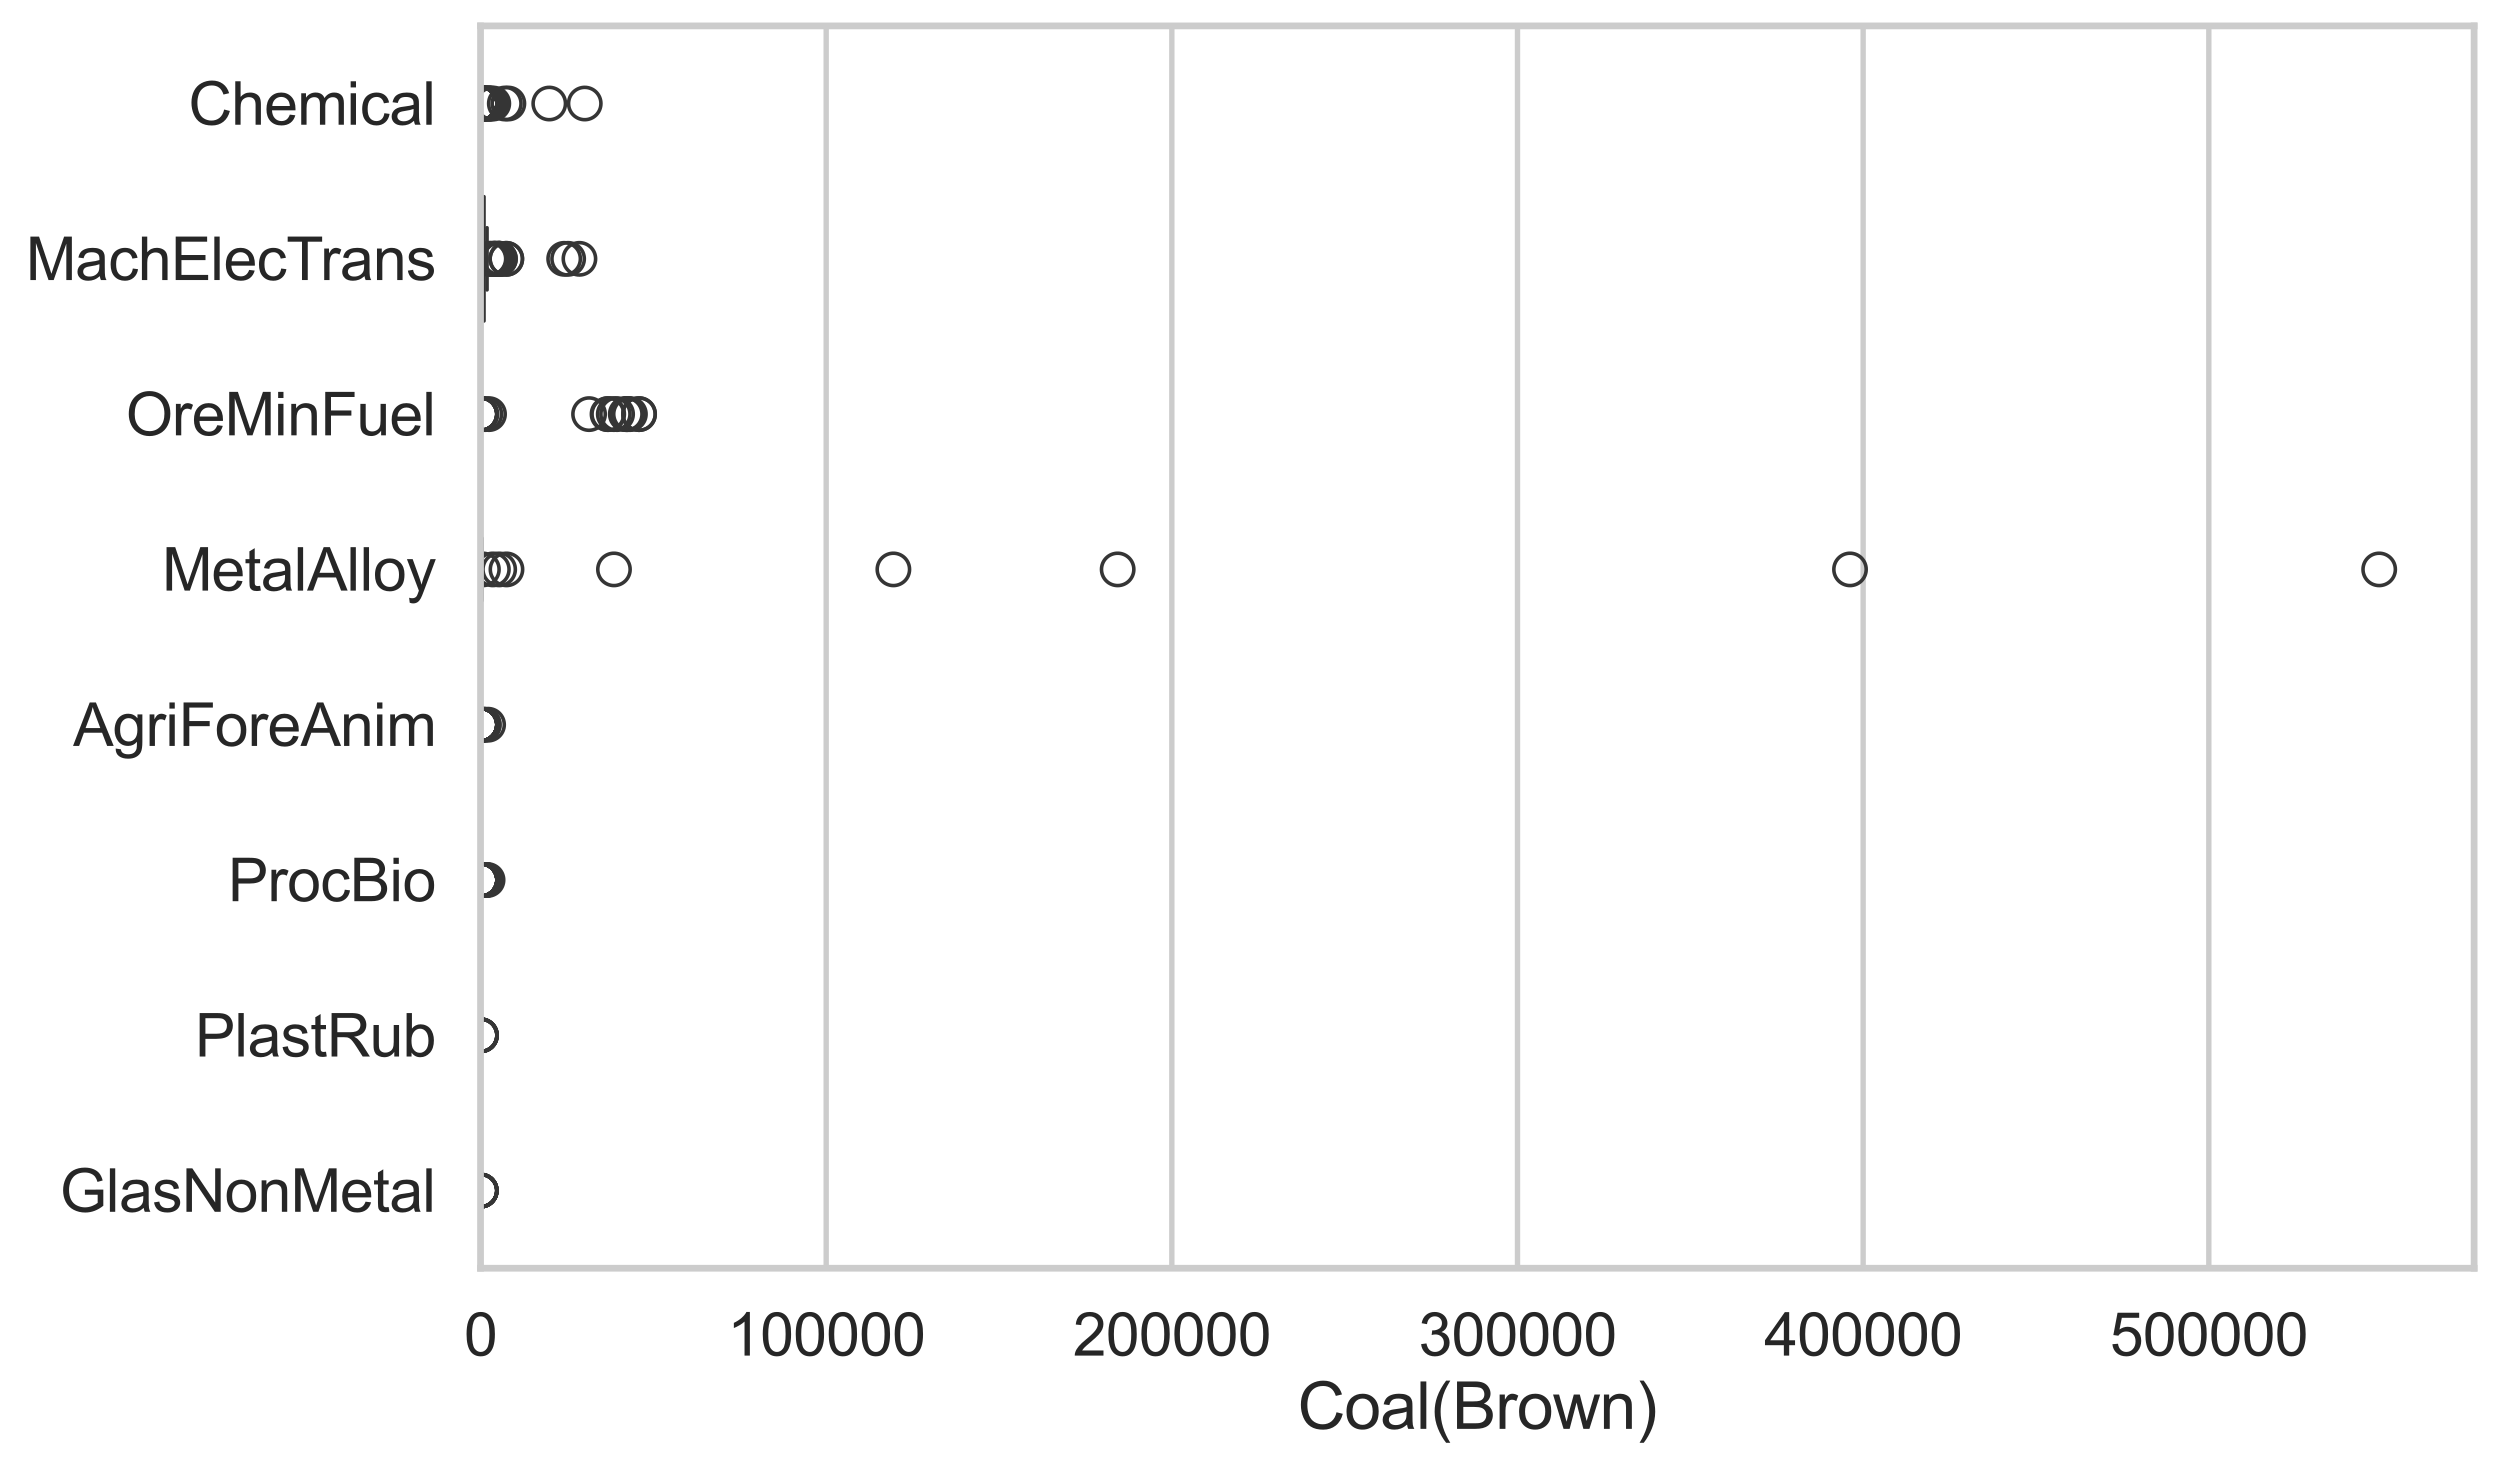 <?xml version="1.0" encoding="utf-8" standalone="no"?>
<!DOCTYPE svg PUBLIC "-//W3C//DTD SVG 1.1//EN"
  "http://www.w3.org/Graphics/SVG/1.1/DTD/svg11.dtd">
<svg xmlns:xlink="http://www.w3.org/1999/xlink" width="695.577pt" height="408.542pt" viewBox="0 0 695.577 408.542" xmlns="http://www.w3.org/2000/svg" version="1.1">
 <defs>
  <style type="text/css">*{stroke-linejoin: round; stroke-linecap: butt}</style>
 </defs>
 <g id="figure_1">
  <g id="patch_1">
   <path d="M 0 408.542 
L 695.577 408.542 
L 695.577 0 
L 0 0 
z
" style="fill: #ffffff"/>
  </g>
  <g id="axes_1">
   <g id="patch_2">
    <path d="M 133.697 352.86 
L 688.377 352.86 
L 688.377 7.2 
L 133.697 7.2 
z
" style="fill: #ffffff"/>
   </g>
   <g id="matplotlib.axis_1">
    <g id="xtick_1">
     <g id="line2d_1">
      <path d="M 133.697 352.86 
L 133.697 7.2 
" clip-path="url(#p8b81775a09)" style="fill: none; stroke: #cccccc; stroke-width: 1.5; stroke-linecap: round"/>
     </g>
     <g id="text_1">
      <!-- 0 -->
      <g style="fill: #262626" transform="translate(129.109 377.17) scale(0.165 -0.165)">
       <defs>
        <path id="ArialMT-30" d="M 266 2259 
Q 266 3072 433 3567 
Q 600 4063 929 4331 
Q 1259 4600 1759 4600 
Q 2128 4600 2406 4451 
Q 2684 4303 2865 4023 
Q 3047 3744 3150 3342 
Q 3253 2941 3253 2259 
Q 3253 1453 3087 958 
Q 2922 463 2592 192 
Q 2263 -78 1759 -78 
Q 1097 -78 719 397 
Q 266 969 266 2259 
z
M 844 2259 
Q 844 1131 1108 757 
Q 1372 384 1759 384 
Q 2147 384 2411 759 
Q 2675 1134 2675 2259 
Q 2675 3391 2411 3762 
Q 2147 4134 1753 4134 
Q 1366 4134 1134 3806 
Q 844 3388 844 2259 
z
" transform="scale(0.016)"/>
       </defs>
       <use xlink:href="#ArialMT-30"/>
      </g>
     </g>
    </g>
    <g id="xtick_2">
     <g id="line2d_2">
      <path d="M 229.869 352.86 
L 229.869 7.2 
" clip-path="url(#p8b81775a09)" style="fill: none; stroke: #cccccc; stroke-width: 1.5; stroke-linecap: round"/>
     </g>
     <g id="text_2">
      <!-- 100000 -->
      <g style="fill: #262626" transform="translate(202.343 377.17) scale(0.165 -0.165)">
       <defs>
        <path id="ArialMT-31" d="M 2384 0 
L 1822 0 
L 1822 3584 
Q 1619 3391 1289 3197 
Q 959 3003 697 2906 
L 697 3450 
Q 1169 3672 1522 3987 
Q 1875 4303 2022 4600 
L 2384 4600 
L 2384 0 
z
" transform="scale(0.016)"/>
       </defs>
       <use xlink:href="#ArialMT-31"/>
       <use xlink:href="#ArialMT-30" transform="translate(55.615 0)"/>
       <use xlink:href="#ArialMT-30" transform="translate(111.23 0)"/>
       <use xlink:href="#ArialMT-30" transform="translate(166.846 0)"/>
       <use xlink:href="#ArialMT-30" transform="translate(222.461 0)"/>
       <use xlink:href="#ArialMT-30" transform="translate(278.076 0)"/>
      </g>
     </g>
    </g>
    <g id="xtick_3">
     <g id="line2d_3">
      <path d="M 326.042 352.86 
L 326.042 7.2 
" clip-path="url(#p8b81775a09)" style="fill: none; stroke: #cccccc; stroke-width: 1.5; stroke-linecap: round"/>
     </g>
     <g id="text_3">
      <!-- 200000 -->
      <g style="fill: #262626" transform="translate(298.515 377.17) scale(0.165 -0.165)">
       <defs>
        <path id="ArialMT-32" d="M 3222 541 
L 3222 0 
L 194 0 
Q 188 203 259 391 
Q 375 700 629 1000 
Q 884 1300 1366 1694 
Q 2113 2306 2375 2664 
Q 2638 3022 2638 3341 
Q 2638 3675 2398 3904 
Q 2159 4134 1775 4134 
Q 1369 4134 1125 3890 
Q 881 3647 878 3216 
L 300 3275 
Q 359 3922 746 4261 
Q 1134 4600 1788 4600 
Q 2447 4600 2831 4234 
Q 3216 3869 3216 3328 
Q 3216 3053 3103 2787 
Q 2991 2522 2730 2228 
Q 2469 1934 1863 1422 
Q 1356 997 1212 845 
Q 1069 694 975 541 
L 3222 541 
z
" transform="scale(0.016)"/>
       </defs>
       <use xlink:href="#ArialMT-32"/>
       <use xlink:href="#ArialMT-30" transform="translate(55.615 0)"/>
       <use xlink:href="#ArialMT-30" transform="translate(111.23 0)"/>
       <use xlink:href="#ArialMT-30" transform="translate(166.846 0)"/>
       <use xlink:href="#ArialMT-30" transform="translate(222.461 0)"/>
       <use xlink:href="#ArialMT-30" transform="translate(278.076 0)"/>
      </g>
     </g>
    </g>
    <g id="xtick_4">
     <g id="line2d_4">
      <path d="M 422.214 352.86 
L 422.214 7.2 
" clip-path="url(#p8b81775a09)" style="fill: none; stroke: #cccccc; stroke-width: 1.5; stroke-linecap: round"/>
     </g>
     <g id="text_4">
      <!-- 300000 -->
      <g style="fill: #262626" transform="translate(394.687 377.17) scale(0.165 -0.165)">
       <defs>
        <path id="ArialMT-33" d="M 269 1209 
L 831 1284 
Q 928 806 1161 595 
Q 1394 384 1728 384 
Q 2125 384 2398 659 
Q 2672 934 2672 1341 
Q 2672 1728 2419 1979 
Q 2166 2231 1775 2231 
Q 1616 2231 1378 2169 
L 1441 2663 
Q 1497 2656 1531 2656 
Q 1891 2656 2178 2843 
Q 2466 3031 2466 3422 
Q 2466 3731 2256 3934 
Q 2047 4138 1716 4138 
Q 1388 4138 1169 3931 
Q 950 3725 888 3313 
L 325 3413 
Q 428 3978 793 4289 
Q 1159 4600 1703 4600 
Q 2078 4600 2393 4439 
Q 2709 4278 2876 4000 
Q 3044 3722 3044 3409 
Q 3044 3113 2884 2869 
Q 2725 2625 2413 2481 
Q 2819 2388 3044 2092 
Q 3269 1797 3269 1353 
Q 3269 753 2831 336 
Q 2394 -81 1725 -81 
Q 1122 -81 723 278 
Q 325 638 269 1209 
z
" transform="scale(0.016)"/>
       </defs>
       <use xlink:href="#ArialMT-33"/>
       <use xlink:href="#ArialMT-30" transform="translate(55.615 0)"/>
       <use xlink:href="#ArialMT-30" transform="translate(111.23 0)"/>
       <use xlink:href="#ArialMT-30" transform="translate(166.846 0)"/>
       <use xlink:href="#ArialMT-30" transform="translate(222.461 0)"/>
       <use xlink:href="#ArialMT-30" transform="translate(278.076 0)"/>
      </g>
     </g>
    </g>
    <g id="xtick_5">
     <g id="line2d_5">
      <path d="M 518.386 352.86 
L 518.386 7.2 
" clip-path="url(#p8b81775a09)" style="fill: none; stroke: #cccccc; stroke-width: 1.5; stroke-linecap: round"/>
     </g>
     <g id="text_5">
      <!-- 400000 -->
      <g style="fill: #262626" transform="translate(490.86 377.17) scale(0.165 -0.165)">
       <defs>
        <path id="ArialMT-34" d="M 2069 0 
L 2069 1097 
L 81 1097 
L 81 1613 
L 2172 4581 
L 2631 4581 
L 2631 1613 
L 3250 1613 
L 3250 1097 
L 2631 1097 
L 2631 0 
L 2069 0 
z
M 2069 1613 
L 2069 3678 
L 634 1613 
L 2069 1613 
z
" transform="scale(0.016)"/>
       </defs>
       <use xlink:href="#ArialMT-34"/>
       <use xlink:href="#ArialMT-30" transform="translate(55.615 0)"/>
       <use xlink:href="#ArialMT-30" transform="translate(111.23 0)"/>
       <use xlink:href="#ArialMT-30" transform="translate(166.846 0)"/>
       <use xlink:href="#ArialMT-30" transform="translate(222.461 0)"/>
       <use xlink:href="#ArialMT-30" transform="translate(278.076 0)"/>
      </g>
     </g>
    </g>
    <g id="xtick_6">
     <g id="line2d_6">
      <path d="M 614.559 352.86 
L 614.559 7.2 
" clip-path="url(#p8b81775a09)" style="fill: none; stroke: #cccccc; stroke-width: 1.5; stroke-linecap: round"/>
     </g>
     <g id="text_6">
      <!-- 500000 -->
      <g style="fill: #262626" transform="translate(587.032 377.17) scale(0.165 -0.165)">
       <defs>
        <path id="ArialMT-35" d="M 266 1200 
L 856 1250 
Q 922 819 1161 601 
Q 1400 384 1738 384 
Q 2144 384 2425 690 
Q 2706 997 2706 1503 
Q 2706 1984 2436 2262 
Q 2166 2541 1728 2541 
Q 1456 2541 1237 2417 
Q 1019 2294 894 2097 
L 366 2166 
L 809 4519 
L 3088 4519 
L 3088 3981 
L 1259 3981 
L 1013 2750 
Q 1425 3038 1878 3038 
Q 2478 3038 2890 2622 
Q 3303 2206 3303 1553 
Q 3303 931 2941 478 
Q 2500 -78 1738 -78 
Q 1113 -78 717 272 
Q 322 622 266 1200 
z
" transform="scale(0.016)"/>
       </defs>
       <use xlink:href="#ArialMT-35"/>
       <use xlink:href="#ArialMT-30" transform="translate(55.615 0)"/>
       <use xlink:href="#ArialMT-30" transform="translate(111.23 0)"/>
       <use xlink:href="#ArialMT-30" transform="translate(166.846 0)"/>
       <use xlink:href="#ArialMT-30" transform="translate(222.461 0)"/>
       <use xlink:href="#ArialMT-30" transform="translate(278.076 0)"/>
      </g>
     </g>
    </g>
    <g id="text_7">
     <!-- Coal(Brown) -->
     <g style="fill: #262626" transform="translate(361.025 397.553) scale(0.18 -0.18)">
      <defs>
       <path id="ArialMT-43" d="M 3763 1606 
L 4369 1453 
Q 4178 706 3683 314 
Q 3188 -78 2472 -78 
Q 1731 -78 1267 223 
Q 803 525 561 1097 
Q 319 1669 319 2325 
Q 319 3041 592 3573 
Q 866 4106 1370 4382 
Q 1875 4659 2481 4659 
Q 3169 4659 3637 4309 
Q 4106 3959 4291 3325 
L 3694 3184 
Q 3534 3684 3231 3912 
Q 2928 4141 2469 4141 
Q 1941 4141 1586 3887 
Q 1231 3634 1087 3207 
Q 944 2781 944 2328 
Q 944 1744 1114 1308 
Q 1284 872 1643 656 
Q 2003 441 2422 441 
Q 2931 441 3284 734 
Q 3638 1028 3763 1606 
z
" transform="scale(0.016)"/>
       <path id="ArialMT-6f" d="M 213 1659 
Q 213 2581 725 3025 
Q 1153 3394 1769 3394 
Q 2453 3394 2887 2945 
Q 3322 2497 3322 1706 
Q 3322 1066 3130 698 
Q 2938 331 2570 128 
Q 2203 -75 1769 -75 
Q 1072 -75 642 372 
Q 213 819 213 1659 
z
M 791 1659 
Q 791 1022 1069 705 
Q 1347 388 1769 388 
Q 2188 388 2466 706 
Q 2744 1025 2744 1678 
Q 2744 2294 2464 2611 
Q 2184 2928 1769 2928 
Q 1347 2928 1069 2612 
Q 791 2297 791 1659 
z
" transform="scale(0.016)"/>
       <path id="ArialMT-61" d="M 2588 409 
Q 2275 144 1986 34 
Q 1697 -75 1366 -75 
Q 819 -75 525 192 
Q 231 459 231 875 
Q 231 1119 342 1320 
Q 453 1522 633 1644 
Q 813 1766 1038 1828 
Q 1203 1872 1538 1913 
Q 2219 1994 2541 2106 
Q 2544 2222 2544 2253 
Q 2544 2597 2384 2738 
Q 2169 2928 1744 2928 
Q 1347 2928 1158 2789 
Q 969 2650 878 2297 
L 328 2372 
Q 403 2725 575 2942 
Q 747 3159 1072 3276 
Q 1397 3394 1825 3394 
Q 2250 3394 2515 3294 
Q 2781 3194 2906 3042 
Q 3031 2891 3081 2659 
Q 3109 2516 3109 2141 
L 3109 1391 
Q 3109 606 3145 398 
Q 3181 191 3288 0 
L 2700 0 
Q 2613 175 2588 409 
z
M 2541 1666 
Q 2234 1541 1622 1453 
Q 1275 1403 1131 1340 
Q 988 1278 909 1158 
Q 831 1038 831 891 
Q 831 666 1001 516 
Q 1172 366 1500 366 
Q 1825 366 2078 508 
Q 2331 650 2450 897 
Q 2541 1088 2541 1459 
L 2541 1666 
z
" transform="scale(0.016)"/>
       <path id="ArialMT-6c" d="M 409 0 
L 409 4581 
L 972 4581 
L 972 0 
L 409 0 
z
" transform="scale(0.016)"/>
       <path id="ArialMT-28" d="M 1497 -1347 
Q 1031 -759 709 28 
Q 388 816 388 1659 
Q 388 2403 628 3084 
Q 909 3875 1497 4659 
L 1900 4659 
Q 1522 4009 1400 3731 
Q 1209 3300 1100 2831 
Q 966 2247 966 1656 
Q 966 153 1900 -1347 
L 1497 -1347 
z
" transform="scale(0.016)"/>
       <path id="ArialMT-42" d="M 469 0 
L 469 4581 
L 2188 4581 
Q 2713 4581 3030 4442 
Q 3347 4303 3526 4014 
Q 3706 3725 3706 3409 
Q 3706 3116 3547 2856 
Q 3388 2597 3066 2438 
Q 3481 2316 3704 2022 
Q 3928 1728 3928 1328 
Q 3928 1006 3792 729 
Q 3656 453 3456 303 
Q 3256 153 2954 76 
Q 2653 0 2216 0 
L 469 0 
z
M 1075 2656 
L 2066 2656 
Q 2469 2656 2644 2709 
Q 2875 2778 2992 2937 
Q 3109 3097 3109 3338 
Q 3109 3566 3000 3739 
Q 2891 3913 2687 3977 
Q 2484 4041 1991 4041 
L 1075 4041 
L 1075 2656 
z
M 1075 541 
L 2216 541 
Q 2509 541 2628 563 
Q 2838 600 2978 687 
Q 3119 775 3209 942 
Q 3300 1109 3300 1328 
Q 3300 1584 3169 1773 
Q 3038 1963 2805 2039 
Q 2572 2116 2134 2116 
L 1075 2116 
L 1075 541 
z
" transform="scale(0.016)"/>
       <path id="ArialMT-72" d="M 416 0 
L 416 3319 
L 922 3319 
L 922 2816 
Q 1116 3169 1280 3281 
Q 1444 3394 1641 3394 
Q 1925 3394 2219 3213 
L 2025 2691 
Q 1819 2813 1613 2813 
Q 1428 2813 1281 2702 
Q 1134 2591 1072 2394 
Q 978 2094 978 1738 
L 978 0 
L 416 0 
z
" transform="scale(0.016)"/>
       <path id="ArialMT-77" d="M 1034 0 
L 19 3319 
L 600 3319 
L 1128 1403 
L 1325 691 
Q 1338 744 1497 1375 
L 2025 3319 
L 2603 3319 
L 3100 1394 
L 3266 759 
L 3456 1400 
L 4025 3319 
L 4572 3319 
L 3534 0 
L 2950 0 
L 2422 1988 
L 2294 2553 
L 1622 0 
L 1034 0 
z
" transform="scale(0.016)"/>
       <path id="ArialMT-6e" d="M 422 0 
L 422 3319 
L 928 3319 
L 928 2847 
Q 1294 3394 1984 3394 
Q 2284 3394 2536 3286 
Q 2788 3178 2913 3003 
Q 3038 2828 3088 2588 
Q 3119 2431 3119 2041 
L 3119 0 
L 2556 0 
L 2556 2019 
Q 2556 2363 2490 2533 
Q 2425 2703 2258 2804 
Q 2091 2906 1866 2906 
Q 1506 2906 1245 2678 
Q 984 2450 984 1813 
L 984 0 
L 422 0 
z
" transform="scale(0.016)"/>
       <path id="ArialMT-29" d="M 791 -1347 
L 388 -1347 
Q 1322 153 1322 1656 
Q 1322 2244 1188 2822 
Q 1081 3291 891 3722 
Q 769 4003 388 4659 
L 791 4659 
Q 1378 3875 1659 3084 
Q 1900 2403 1900 1659 
Q 1900 816 1576 28 
Q 1253 -759 791 -1347 
z
" transform="scale(0.016)"/>
      </defs>
      <use xlink:href="#ArialMT-43"/>
      <use xlink:href="#ArialMT-6f" transform="translate(72.217 0)"/>
      <use xlink:href="#ArialMT-61" transform="translate(127.832 0)"/>
      <use xlink:href="#ArialMT-6c" transform="translate(183.447 0)"/>
      <use xlink:href="#ArialMT-28" transform="translate(205.664 0)"/>
      <use xlink:href="#ArialMT-42" transform="translate(238.965 0)"/>
      <use xlink:href="#ArialMT-72" transform="translate(305.664 0)"/>
      <use xlink:href="#ArialMT-6f" transform="translate(338.965 0)"/>
      <use xlink:href="#ArialMT-77" transform="translate(394.58 0)"/>
      <use xlink:href="#ArialMT-6e" transform="translate(466.797 0)"/>
      <use xlink:href="#ArialMT-29" transform="translate(522.412 0)"/>
     </g>
    </g>
   </g>
   <g id="matplotlib.axis_2">
    <g id="ytick_1">
     <g id="text_8">
      <!-- Chemical -->
      <g style="fill: #262626" transform="translate(52.428 34.709) scale(0.165 -0.165)">
       <defs>
        <path id="ArialMT-68" d="M 422 0 
L 422 4581 
L 984 4581 
L 984 2938 
Q 1378 3394 1978 3394 
Q 2347 3394 2619 3248 
Q 2891 3103 3008 2847 
Q 3125 2591 3125 2103 
L 3125 0 
L 2563 0 
L 2563 2103 
Q 2563 2525 2380 2717 
Q 2197 2909 1863 2909 
Q 1613 2909 1392 2779 
Q 1172 2650 1078 2428 
Q 984 2206 984 1816 
L 984 0 
L 422 0 
z
" transform="scale(0.016)"/>
        <path id="ArialMT-65" d="M 2694 1069 
L 3275 997 
Q 3138 488 2766 206 
Q 2394 -75 1816 -75 
Q 1088 -75 661 373 
Q 234 822 234 1631 
Q 234 2469 665 2931 
Q 1097 3394 1784 3394 
Q 2450 3394 2872 2941 
Q 3294 2488 3294 1666 
Q 3294 1616 3291 1516 
L 816 1516 
Q 847 969 1125 678 
Q 1403 388 1819 388 
Q 2128 388 2347 550 
Q 2566 713 2694 1069 
z
M 847 1978 
L 2700 1978 
Q 2663 2397 2488 2606 
Q 2219 2931 1791 2931 
Q 1403 2931 1139 2672 
Q 875 2413 847 1978 
z
" transform="scale(0.016)"/>
        <path id="ArialMT-6d" d="M 422 0 
L 422 3319 
L 925 3319 
L 925 2853 
Q 1081 3097 1340 3245 
Q 1600 3394 1931 3394 
Q 2300 3394 2536 3241 
Q 2772 3088 2869 2813 
Q 3263 3394 3894 3394 
Q 4388 3394 4653 3120 
Q 4919 2847 4919 2278 
L 4919 0 
L 4359 0 
L 4359 2091 
Q 4359 2428 4304 2576 
Q 4250 2725 4106 2815 
Q 3963 2906 3769 2906 
Q 3419 2906 3187 2673 
Q 2956 2441 2956 1928 
L 2956 0 
L 2394 0 
L 2394 2156 
Q 2394 2531 2256 2718 
Q 2119 2906 1806 2906 
Q 1569 2906 1367 2781 
Q 1166 2656 1075 2415 
Q 984 2175 984 1722 
L 984 0 
L 422 0 
z
" transform="scale(0.016)"/>
        <path id="ArialMT-69" d="M 425 3934 
L 425 4581 
L 988 4581 
L 988 3934 
L 425 3934 
z
M 425 0 
L 425 3319 
L 988 3319 
L 988 0 
L 425 0 
z
" transform="scale(0.016)"/>
        <path id="ArialMT-63" d="M 2588 1216 
L 3141 1144 
Q 3050 572 2676 248 
Q 2303 -75 1759 -75 
Q 1078 -75 664 370 
Q 250 816 250 1647 
Q 250 2184 428 2587 
Q 606 2991 970 3192 
Q 1334 3394 1763 3394 
Q 2303 3394 2647 3120 
Q 2991 2847 3088 2344 
L 2541 2259 
Q 2463 2594 2264 2762 
Q 2066 2931 1784 2931 
Q 1359 2931 1093 2626 
Q 828 2322 828 1663 
Q 828 994 1084 691 
Q 1341 388 1753 388 
Q 2084 388 2306 591 
Q 2528 794 2588 1216 
z
" transform="scale(0.016)"/>
       </defs>
       <use xlink:href="#ArialMT-43"/>
       <use xlink:href="#ArialMT-68" transform="translate(72.217 0)"/>
       <use xlink:href="#ArialMT-65" transform="translate(127.832 0)"/>
       <use xlink:href="#ArialMT-6d" transform="translate(183.447 0)"/>
       <use xlink:href="#ArialMT-69" transform="translate(266.748 0)"/>
       <use xlink:href="#ArialMT-63" transform="translate(288.965 0)"/>
       <use xlink:href="#ArialMT-61" transform="translate(338.965 0)"/>
       <use xlink:href="#ArialMT-6c" transform="translate(394.58 0)"/>
      </g>
     </g>
    </g>
    <g id="ytick_2">
     <g id="text_9">
      <!-- MachElecTrans -->
      <g style="fill: #262626" transform="translate(7.2 77.916) scale(0.165 -0.165)">
       <defs>
        <path id="ArialMT-4d" d="M 475 0 
L 475 4581 
L 1388 4581 
L 2472 1338 
Q 2622 884 2691 659 
Q 2769 909 2934 1394 
L 4031 4581 
L 4847 4581 
L 4847 0 
L 4263 0 
L 4263 3834 
L 2931 0 
L 2384 0 
L 1059 3900 
L 1059 0 
L 475 0 
z
" transform="scale(0.016)"/>
        <path id="ArialMT-45" d="M 506 0 
L 506 4581 
L 3819 4581 
L 3819 4041 
L 1113 4041 
L 1113 2638 
L 3647 2638 
L 3647 2100 
L 1113 2100 
L 1113 541 
L 3925 541 
L 3925 0 
L 506 0 
z
" transform="scale(0.016)"/>
        <path id="ArialMT-54" d="M 1659 0 
L 1659 4041 
L 150 4041 
L 150 4581 
L 3781 4581 
L 3781 4041 
L 2266 4041 
L 2266 0 
L 1659 0 
z
" transform="scale(0.016)"/>
        <path id="ArialMT-73" d="M 197 991 
L 753 1078 
Q 800 744 1014 566 
Q 1228 388 1613 388 
Q 2000 388 2187 545 
Q 2375 703 2375 916 
Q 2375 1106 2209 1216 
Q 2094 1291 1634 1406 
Q 1016 1563 777 1677 
Q 538 1791 414 1992 
Q 291 2194 291 2438 
Q 291 2659 392 2848 
Q 494 3038 669 3163 
Q 800 3259 1026 3326 
Q 1253 3394 1513 3394 
Q 1903 3394 2198 3281 
Q 2494 3169 2634 2976 
Q 2775 2784 2828 2463 
L 2278 2388 
Q 2241 2644 2061 2787 
Q 1881 2931 1553 2931 
Q 1166 2931 1000 2803 
Q 834 2675 834 2503 
Q 834 2394 903 2306 
Q 972 2216 1119 2156 
Q 1203 2125 1616 2013 
Q 2213 1853 2448 1751 
Q 2684 1650 2818 1456 
Q 2953 1263 2953 975 
Q 2953 694 2789 445 
Q 2625 197 2315 61 
Q 2006 -75 1616 -75 
Q 969 -75 630 194 
Q 291 463 197 991 
z
" transform="scale(0.016)"/>
       </defs>
       <use xlink:href="#ArialMT-4d"/>
       <use xlink:href="#ArialMT-61" transform="translate(83.301 0)"/>
       <use xlink:href="#ArialMT-63" transform="translate(138.916 0)"/>
       <use xlink:href="#ArialMT-68" transform="translate(188.916 0)"/>
       <use xlink:href="#ArialMT-45" transform="translate(244.531 0)"/>
       <use xlink:href="#ArialMT-6c" transform="translate(311.23 0)"/>
       <use xlink:href="#ArialMT-65" transform="translate(333.447 0)"/>
       <use xlink:href="#ArialMT-63" transform="translate(389.062 0)"/>
       <use xlink:href="#ArialMT-54" transform="translate(439.062 0)"/>
       <use xlink:href="#ArialMT-72" transform="translate(496.396 0)"/>
       <use xlink:href="#ArialMT-61" transform="translate(529.697 0)"/>
       <use xlink:href="#ArialMT-6e" transform="translate(585.312 0)"/>
       <use xlink:href="#ArialMT-73" transform="translate(640.928 0)"/>
      </g>
     </g>
    </g>
    <g id="ytick_3">
     <g id="text_10">
      <!-- OreMinFuel -->
      <g style="fill: #262626" transform="translate(35.013 121.124) scale(0.165 -0.165)">
       <defs>
        <path id="ArialMT-4f" d="M 309 2231 
Q 309 3372 921 4017 
Q 1534 4663 2503 4663 
Q 3138 4663 3647 4359 
Q 4156 4056 4423 3514 
Q 4691 2972 4691 2284 
Q 4691 1588 4409 1038 
Q 4128 488 3612 205 
Q 3097 -78 2500 -78 
Q 1853 -78 1343 234 
Q 834 547 571 1087 
Q 309 1628 309 2231 
z
M 934 2222 
Q 934 1394 1379 917 
Q 1825 441 2497 441 
Q 3181 441 3623 922 
Q 4066 1403 4066 2288 
Q 4066 2847 3877 3264 
Q 3688 3681 3323 3911 
Q 2959 4141 2506 4141 
Q 1863 4141 1398 3698 
Q 934 3256 934 2222 
z
" transform="scale(0.016)"/>
        <path id="ArialMT-46" d="M 525 0 
L 525 4581 
L 3616 4581 
L 3616 4041 
L 1131 4041 
L 1131 2622 
L 3281 2622 
L 3281 2081 
L 1131 2081 
L 1131 0 
L 525 0 
z
" transform="scale(0.016)"/>
        <path id="ArialMT-75" d="M 2597 0 
L 2597 488 
Q 2209 -75 1544 -75 
Q 1250 -75 995 37 
Q 741 150 617 320 
Q 494 491 444 738 
Q 409 903 409 1263 
L 409 3319 
L 972 3319 
L 972 1478 
Q 972 1038 1006 884 
Q 1059 663 1231 536 
Q 1403 409 1656 409 
Q 1909 409 2131 539 
Q 2353 669 2445 892 
Q 2538 1116 2538 1541 
L 2538 3319 
L 3100 3319 
L 3100 0 
L 2597 0 
z
" transform="scale(0.016)"/>
       </defs>
       <use xlink:href="#ArialMT-4f"/>
       <use xlink:href="#ArialMT-72" transform="translate(77.783 0)"/>
       <use xlink:href="#ArialMT-65" transform="translate(111.084 0)"/>
       <use xlink:href="#ArialMT-4d" transform="translate(166.699 0)"/>
       <use xlink:href="#ArialMT-69" transform="translate(250 0)"/>
       <use xlink:href="#ArialMT-6e" transform="translate(272.217 0)"/>
       <use xlink:href="#ArialMT-46" transform="translate(327.832 0)"/>
       <use xlink:href="#ArialMT-75" transform="translate(388.916 0)"/>
       <use xlink:href="#ArialMT-65" transform="translate(444.531 0)"/>
       <use xlink:href="#ArialMT-6c" transform="translate(500.146 0)"/>
      </g>
     </g>
    </g>
    <g id="ytick_4">
     <g id="text_11">
      <!-- MetalAlloy -->
      <g style="fill: #262626" transform="translate(45.088 164.331) scale(0.165 -0.165)">
       <defs>
        <path id="ArialMT-74" d="M 1650 503 
L 1731 6 
Q 1494 -44 1306 -44 
Q 1000 -44 831 53 
Q 663 150 594 308 
Q 525 466 525 972 
L 525 2881 
L 113 2881 
L 113 3319 
L 525 3319 
L 525 4141 
L 1084 4478 
L 1084 3319 
L 1650 3319 
L 1650 2881 
L 1084 2881 
L 1084 941 
Q 1084 700 1114 631 
Q 1144 563 1211 522 
Q 1278 481 1403 481 
Q 1497 481 1650 503 
z
" transform="scale(0.016)"/>
        <path id="ArialMT-41" d="M -9 0 
L 1750 4581 
L 2403 4581 
L 4278 0 
L 3588 0 
L 3053 1388 
L 1138 1388 
L 634 0 
L -9 0 
z
M 1313 1881 
L 2866 1881 
L 2388 3150 
Q 2169 3728 2063 4100 
Q 1975 3659 1816 3225 
L 1313 1881 
z
" transform="scale(0.016)"/>
        <path id="ArialMT-79" d="M 397 -1278 
L 334 -750 
Q 519 -800 656 -800 
Q 844 -800 956 -737 
Q 1069 -675 1141 -563 
Q 1194 -478 1313 -144 
Q 1328 -97 1363 -6 
L 103 3319 
L 709 3319 
L 1400 1397 
Q 1534 1031 1641 628 
Q 1738 1016 1872 1384 
L 2581 3319 
L 3144 3319 
L 1881 -56 
Q 1678 -603 1566 -809 
Q 1416 -1088 1222 -1217 
Q 1028 -1347 759 -1347 
Q 597 -1347 397 -1278 
z
" transform="scale(0.016)"/>
       </defs>
       <use xlink:href="#ArialMT-4d"/>
       <use xlink:href="#ArialMT-65" transform="translate(83.301 0)"/>
       <use xlink:href="#ArialMT-74" transform="translate(138.916 0)"/>
       <use xlink:href="#ArialMT-61" transform="translate(166.699 0)"/>
       <use xlink:href="#ArialMT-6c" transform="translate(222.314 0)"/>
       <use xlink:href="#ArialMT-41" transform="translate(244.531 0)"/>
       <use xlink:href="#ArialMT-6c" transform="translate(311.23 0)"/>
       <use xlink:href="#ArialMT-6c" transform="translate(333.447 0)"/>
       <use xlink:href="#ArialMT-6f" transform="translate(355.664 0)"/>
       <use xlink:href="#ArialMT-79" transform="translate(411.279 0)"/>
      </g>
     </g>
    </g>
    <g id="ytick_5">
     <g id="text_12">
      <!-- AgriForeAnim -->
      <g style="fill: #262626" transform="translate(20.341 207.539) scale(0.165 -0.165)">
       <defs>
        <path id="ArialMT-67" d="M 319 -275 
L 866 -356 
Q 900 -609 1056 -725 
Q 1266 -881 1628 -881 
Q 2019 -881 2231 -725 
Q 2444 -569 2519 -288 
Q 2563 -116 2559 434 
Q 2191 0 1641 0 
Q 956 0 581 494 
Q 206 988 206 1678 
Q 206 2153 378 2554 
Q 550 2956 876 3175 
Q 1203 3394 1644 3394 
Q 2231 3394 2613 2919 
L 2613 3319 
L 3131 3319 
L 3131 450 
Q 3131 -325 2973 -648 
Q 2816 -972 2473 -1159 
Q 2131 -1347 1631 -1347 
Q 1038 -1347 672 -1080 
Q 306 -813 319 -275 
z
M 784 1719 
Q 784 1066 1043 766 
Q 1303 466 1694 466 
Q 2081 466 2343 764 
Q 2606 1063 2606 1700 
Q 2606 2309 2336 2618 
Q 2066 2928 1684 2928 
Q 1309 2928 1046 2623 
Q 784 2319 784 1719 
z
" transform="scale(0.016)"/>
       </defs>
       <use xlink:href="#ArialMT-41"/>
       <use xlink:href="#ArialMT-67" transform="translate(66.699 0)"/>
       <use xlink:href="#ArialMT-72" transform="translate(122.314 0)"/>
       <use xlink:href="#ArialMT-69" transform="translate(155.615 0)"/>
       <use xlink:href="#ArialMT-46" transform="translate(177.832 0)"/>
       <use xlink:href="#ArialMT-6f" transform="translate(238.916 0)"/>
       <use xlink:href="#ArialMT-72" transform="translate(294.531 0)"/>
       <use xlink:href="#ArialMT-65" transform="translate(327.832 0)"/>
       <use xlink:href="#ArialMT-41" transform="translate(383.447 0)"/>
       <use xlink:href="#ArialMT-6e" transform="translate(450.146 0)"/>
       <use xlink:href="#ArialMT-69" transform="translate(505.762 0)"/>
       <use xlink:href="#ArialMT-6d" transform="translate(527.979 0)"/>
      </g>
     </g>
    </g>
    <g id="ytick_6">
     <g id="text_13">
      <!-- ProcBio -->
      <g style="fill: #262626" transform="translate(63.424 250.746) scale(0.165 -0.165)">
       <defs>
        <path id="ArialMT-50" d="M 494 0 
L 494 4581 
L 2222 4581 
Q 2678 4581 2919 4538 
Q 3256 4481 3484 4323 
Q 3713 4166 3852 3881 
Q 3991 3597 3991 3256 
Q 3991 2672 3619 2267 
Q 3247 1863 2275 1863 
L 1100 1863 
L 1100 0 
L 494 0 
z
M 1100 2403 
L 2284 2403 
Q 2872 2403 3119 2622 
Q 3366 2841 3366 3238 
Q 3366 3525 3220 3729 
Q 3075 3934 2838 4000 
Q 2684 4041 2272 4041 
L 1100 4041 
L 1100 2403 
z
" transform="scale(0.016)"/>
       </defs>
       <use xlink:href="#ArialMT-50"/>
       <use xlink:href="#ArialMT-72" transform="translate(66.699 0)"/>
       <use xlink:href="#ArialMT-6f" transform="translate(100 0)"/>
       <use xlink:href="#ArialMT-63" transform="translate(155.615 0)"/>
       <use xlink:href="#ArialMT-42" transform="translate(205.615 0)"/>
       <use xlink:href="#ArialMT-69" transform="translate(272.314 0)"/>
       <use xlink:href="#ArialMT-6f" transform="translate(294.531 0)"/>
      </g>
     </g>
    </g>
    <g id="ytick_7">
     <g id="text_14">
      <!-- PlastRub -->
      <g style="fill: #262626" transform="translate(54.248 293.954) scale(0.165 -0.165)">
       <defs>
        <path id="ArialMT-52" d="M 503 0 
L 503 4581 
L 2534 4581 
Q 3147 4581 3465 4457 
Q 3784 4334 3975 4021 
Q 4166 3709 4166 3331 
Q 4166 2844 3850 2509 
Q 3534 2175 2875 2084 
Q 3116 1969 3241 1856 
Q 3506 1613 3744 1247 
L 4541 0 
L 3778 0 
L 3172 953 
Q 2906 1366 2734 1584 
Q 2563 1803 2427 1890 
Q 2291 1978 2150 2013 
Q 2047 2034 1813 2034 
L 1109 2034 
L 1109 0 
L 503 0 
z
M 1109 2559 
L 2413 2559 
Q 2828 2559 3062 2645 
Q 3297 2731 3419 2920 
Q 3541 3109 3541 3331 
Q 3541 3656 3305 3865 
Q 3069 4075 2559 4075 
L 1109 4075 
L 1109 2559 
z
" transform="scale(0.016)"/>
        <path id="ArialMT-62" d="M 941 0 
L 419 0 
L 419 4581 
L 981 4581 
L 981 2947 
Q 1338 3394 1891 3394 
Q 2197 3394 2470 3270 
Q 2744 3147 2920 2923 
Q 3097 2700 3197 2384 
Q 3297 2069 3297 1709 
Q 3297 856 2875 390 
Q 2453 -75 1863 -75 
Q 1275 -75 941 416 
L 941 0 
z
M 934 1684 
Q 934 1088 1097 822 
Q 1363 388 1816 388 
Q 2184 388 2453 708 
Q 2722 1028 2722 1663 
Q 2722 2313 2464 2622 
Q 2206 2931 1841 2931 
Q 1472 2931 1203 2611 
Q 934 2291 934 1684 
z
" transform="scale(0.016)"/>
       </defs>
       <use xlink:href="#ArialMT-50"/>
       <use xlink:href="#ArialMT-6c" transform="translate(66.699 0)"/>
       <use xlink:href="#ArialMT-61" transform="translate(88.916 0)"/>
       <use xlink:href="#ArialMT-73" transform="translate(144.531 0)"/>
       <use xlink:href="#ArialMT-74" transform="translate(194.531 0)"/>
       <use xlink:href="#ArialMT-52" transform="translate(222.314 0)"/>
       <use xlink:href="#ArialMT-75" transform="translate(294.531 0)"/>
       <use xlink:href="#ArialMT-62" transform="translate(350.146 0)"/>
      </g>
     </g>
    </g>
    <g id="ytick_8">
     <g id="text_15">
      <!-- GlasNonMetal -->
      <g style="fill: #262626" transform="translate(16.659 337.161) scale(0.165 -0.165)">
       <defs>
        <path id="ArialMT-47" d="M 2638 1797 
L 2638 2334 
L 4578 2338 
L 4578 638 
Q 4131 281 3656 101 
Q 3181 -78 2681 -78 
Q 2006 -78 1454 211 
Q 903 500 622 1047 
Q 341 1594 341 2269 
Q 341 2938 620 3517 
Q 900 4097 1425 4378 
Q 1950 4659 2634 4659 
Q 3131 4659 3532 4498 
Q 3934 4338 4162 4050 
Q 4391 3763 4509 3300 
L 3963 3150 
Q 3859 3500 3706 3700 
Q 3553 3900 3268 4020 
Q 2984 4141 2638 4141 
Q 2222 4141 1919 4014 
Q 1616 3888 1430 3681 
Q 1244 3475 1141 3228 
Q 966 2803 966 2306 
Q 966 1694 1177 1281 
Q 1388 869 1791 669 
Q 2194 469 2647 469 
Q 3041 469 3416 620 
Q 3791 772 3984 944 
L 3984 1797 
L 2638 1797 
z
" transform="scale(0.016)"/>
        <path id="ArialMT-4e" d="M 488 0 
L 488 4581 
L 1109 4581 
L 3516 984 
L 3516 4581 
L 4097 4581 
L 4097 0 
L 3475 0 
L 1069 3600 
L 1069 0 
L 488 0 
z
" transform="scale(0.016)"/>
       </defs>
       <use xlink:href="#ArialMT-47"/>
       <use xlink:href="#ArialMT-6c" transform="translate(77.783 0)"/>
       <use xlink:href="#ArialMT-61" transform="translate(100 0)"/>
       <use xlink:href="#ArialMT-73" transform="translate(155.615 0)"/>
       <use xlink:href="#ArialMT-4e" transform="translate(205.615 0)"/>
       <use xlink:href="#ArialMT-6f" transform="translate(277.832 0)"/>
       <use xlink:href="#ArialMT-6e" transform="translate(333.447 0)"/>
       <use xlink:href="#ArialMT-4d" transform="translate(389.062 0)"/>
       <use xlink:href="#ArialMT-65" transform="translate(472.363 0)"/>
       <use xlink:href="#ArialMT-74" transform="translate(527.979 0)"/>
       <use xlink:href="#ArialMT-61" transform="translate(555.762 0)"/>
       <use xlink:href="#ArialMT-6c" transform="translate(611.377 0)"/>
      </g>
     </g>
    </g>
   </g>
   <g id="patch_3">
    <path d="M 133.703 11.521 
L 133.703 46.087 
L 133.727 46.087 
L 133.727 11.521 
L 133.703 11.521 
z
" clip-path="url(#p8b81775a09)" style="fill: #ca74db; stroke: #353535; stroke-linejoin: miter"/>
   </g>
   <g id="line2d_7">
    <path d="M 133.703 28.804 
L 133.697 28.804 
" clip-path="url(#p8b81775a09)" style="fill: none; stroke: #353535"/>
   </g>
   <g id="line2d_8">
    <path d="M 133.727 28.804 
L 133.764 28.804 
" clip-path="url(#p8b81775a09)" style="fill: none; stroke: #353535"/>
   </g>
   <g id="line2d_9">
    <path d="M 133.697 20.162 
L 133.697 37.445 
" clip-path="url(#p8b81775a09)" style="fill: none; stroke: #353535; stroke-linecap: round"/>
   </g>
   <g id="line2d_10">
    <path d="M 133.764 20.162 
L 133.764 37.445 
" clip-path="url(#p8b81775a09)" style="fill: none; stroke: #353535; stroke-linecap: round"/>
   </g>
   <g id="line2d_11">
    <defs>
     <path id="m0162141775" d="M 0 4.5 
C 1.193 4.5 2.338 4.026 3.182 3.182 
C 4.026 2.338 4.5 1.193 4.5 0 
C 4.5 -1.193 4.026 -2.338 3.182 -3.182 
C 2.338 -4.026 1.193 -4.5 0 -4.5 
C -1.193 -4.5 -2.338 -4.026 -3.182 -3.182 
C -4.026 -2.338 -4.5 -1.193 -4.5 0 
C -4.5 1.193 -4.026 2.338 -3.182 3.182 
C -2.338 4.026 -1.193 4.5 0 4.5 
z
" style="stroke: #353535"/>
    </defs>
    <g clip-path="url(#p8b81775a09)">
     <use xlink:href="#m0162141775" x="134.669" y="28.804" style="fill-opacity: 0; stroke: #353535"/>
     <use xlink:href="#m0162141775" x="134.011" y="28.804" style="fill-opacity: 0; stroke: #353535"/>
     <use xlink:href="#m0162141775" x="133.814" y="28.804" style="fill-opacity: 0; stroke: #353535"/>
     <use xlink:href="#m0162141775" x="133.93" y="28.804" style="fill-opacity: 0; stroke: #353535"/>
     <use xlink:href="#m0162141775" x="134.413" y="28.804" style="fill-opacity: 0; stroke: #353535"/>
     <use xlink:href="#m0162141775" x="134.265" y="28.804" style="fill-opacity: 0; stroke: #353535"/>
     <use xlink:href="#m0162141775" x="133.866" y="28.804" style="fill-opacity: 0; stroke: #353535"/>
     <use xlink:href="#m0162141775" x="134.226" y="28.804" style="fill-opacity: 0; stroke: #353535"/>
     <use xlink:href="#m0162141775" x="133.86" y="28.804" style="fill-opacity: 0; stroke: #353535"/>
     <use xlink:href="#m0162141775" x="133.857" y="28.804" style="fill-opacity: 0; stroke: #353535"/>
     <use xlink:href="#m0162141775" x="133.767" y="28.804" style="fill-opacity: 0; stroke: #353535"/>
     <use xlink:href="#m0162141775" x="133.823" y="28.804" style="fill-opacity: 0; stroke: #353535"/>
     <use xlink:href="#m0162141775" x="133.782" y="28.804" style="fill-opacity: 0; stroke: #353535"/>
     <use xlink:href="#m0162141775" x="134.642" y="28.804" style="fill-opacity: 0; stroke: #353535"/>
     <use xlink:href="#m0162141775" x="133.839" y="28.804" style="fill-opacity: 0; stroke: #353535"/>
     <use xlink:href="#m0162141775" x="133.856" y="28.804" style="fill-opacity: 0; stroke: #353535"/>
     <use xlink:href="#m0162141775" x="133.86" y="28.804" style="fill-opacity: 0; stroke: #353535"/>
     <use xlink:href="#m0162141775" x="133.887" y="28.804" style="fill-opacity: 0; stroke: #353535"/>
     <use xlink:href="#m0162141775" x="134.562" y="28.804" style="fill-opacity: 0; stroke: #353535"/>
     <use xlink:href="#m0162141775" x="133.787" y="28.804" style="fill-opacity: 0; stroke: #353535"/>
     <use xlink:href="#m0162141775" x="133.768" y="28.804" style="fill-opacity: 0; stroke: #353535"/>
     <use xlink:href="#m0162141775" x="162.695" y="28.804" style="fill-opacity: 0; stroke: #353535"/>
     <use xlink:href="#m0162141775" x="133.781" y="28.804" style="fill-opacity: 0; stroke: #353535"/>
     <use xlink:href="#m0162141775" x="133.783" y="28.804" style="fill-opacity: 0; stroke: #353535"/>
     <use xlink:href="#m0162141775" x="133.769" y="28.804" style="fill-opacity: 0; stroke: #353535"/>
     <use xlink:href="#m0162141775" x="135.473" y="28.804" style="fill-opacity: 0; stroke: #353535"/>
     <use xlink:href="#m0162141775" x="134.353" y="28.804" style="fill-opacity: 0; stroke: #353535"/>
     <use xlink:href="#m0162141775" x="133.998" y="28.804" style="fill-opacity: 0; stroke: #353535"/>
     <use xlink:href="#m0162141775" x="133.818" y="28.804" style="fill-opacity: 0; stroke: #353535"/>
     <use xlink:href="#m0162141775" x="152.828" y="28.804" style="fill-opacity: 0; stroke: #353535"/>
     <use xlink:href="#m0162141775" x="133.765" y="28.804" style="fill-opacity: 0; stroke: #353535"/>
     <use xlink:href="#m0162141775" x="133.768" y="28.804" style="fill-opacity: 0; stroke: #353535"/>
     <use xlink:href="#m0162141775" x="134.151" y="28.804" style="fill-opacity: 0; stroke: #353535"/>
     <use xlink:href="#m0162141775" x="134.127" y="28.804" style="fill-opacity: 0; stroke: #353535"/>
     <use xlink:href="#m0162141775" x="133.765" y="28.804" style="fill-opacity: 0; stroke: #353535"/>
     <use xlink:href="#m0162141775" x="133.91" y="28.804" style="fill-opacity: 0; stroke: #353535"/>
     <use xlink:href="#m0162141775" x="135.75" y="28.804" style="fill-opacity: 0; stroke: #353535"/>
     <use xlink:href="#m0162141775" x="133.812" y="28.804" style="fill-opacity: 0; stroke: #353535"/>
     <use xlink:href="#m0162141775" x="133.853" y="28.804" style="fill-opacity: 0; stroke: #353535"/>
     <use xlink:href="#m0162141775" x="136.022" y="28.804" style="fill-opacity: 0; stroke: #353535"/>
     <use xlink:href="#m0162141775" x="133.787" y="28.804" style="fill-opacity: 0; stroke: #353535"/>
     <use xlink:href="#m0162141775" x="133.788" y="28.804" style="fill-opacity: 0; stroke: #353535"/>
     <use xlink:href="#m0162141775" x="133.912" y="28.804" style="fill-opacity: 0; stroke: #353535"/>
     <use xlink:href="#m0162141775" x="133.786" y="28.804" style="fill-opacity: 0; stroke: #353535"/>
     <use xlink:href="#m0162141775" x="141.445" y="28.804" style="fill-opacity: 0; stroke: #353535"/>
     <use xlink:href="#m0162141775" x="133.902" y="28.804" style="fill-opacity: 0; stroke: #353535"/>
     <use xlink:href="#m0162141775" x="133.794" y="28.804" style="fill-opacity: 0; stroke: #353535"/>
     <use xlink:href="#m0162141775" x="135.981" y="28.804" style="fill-opacity: 0; stroke: #353535"/>
     <use xlink:href="#m0162141775" x="133.783" y="28.804" style="fill-opacity: 0; stroke: #353535"/>
     <use xlink:href="#m0162141775" x="134.033" y="28.804" style="fill-opacity: 0; stroke: #353535"/>
     <use xlink:href="#m0162141775" x="134.726" y="28.804" style="fill-opacity: 0; stroke: #353535"/>
     <use xlink:href="#m0162141775" x="133.768" y="28.804" style="fill-opacity: 0; stroke: #353535"/>
     <use xlink:href="#m0162141775" x="133.839" y="28.804" style="fill-opacity: 0; stroke: #353535"/>
     <use xlink:href="#m0162141775" x="134.726" y="28.804" style="fill-opacity: 0; stroke: #353535"/>
     <use xlink:href="#m0162141775" x="133.976" y="28.804" style="fill-opacity: 0; stroke: #353535"/>
     <use xlink:href="#m0162141775" x="136.575" y="28.804" style="fill-opacity: 0; stroke: #353535"/>
     <use xlink:href="#m0162141775" x="133.765" y="28.804" style="fill-opacity: 0; stroke: #353535"/>
     <use xlink:href="#m0162141775" x="133.782" y="28.804" style="fill-opacity: 0; stroke: #353535"/>
     <use xlink:href="#m0162141775" x="133.795" y="28.804" style="fill-opacity: 0; stroke: #353535"/>
     <use xlink:href="#m0162141775" x="133.803" y="28.804" style="fill-opacity: 0; stroke: #353535"/>
     <use xlink:href="#m0162141775" x="133.781" y="28.804" style="fill-opacity: 0; stroke: #353535"/>
     <use xlink:href="#m0162141775" x="133.766" y="28.804" style="fill-opacity: 0; stroke: #353535"/>
     <use xlink:href="#m0162141775" x="133.776" y="28.804" style="fill-opacity: 0; stroke: #353535"/>
     <use xlink:href="#m0162141775" x="134.123" y="28.804" style="fill-opacity: 0; stroke: #353535"/>
     <use xlink:href="#m0162141775" x="133.768" y="28.804" style="fill-opacity: 0; stroke: #353535"/>
     <use xlink:href="#m0162141775" x="133.768" y="28.804" style="fill-opacity: 0; stroke: #353535"/>
     <use xlink:href="#m0162141775" x="133.766" y="28.804" style="fill-opacity: 0; stroke: #353535"/>
     <use xlink:href="#m0162141775" x="133.776" y="28.804" style="fill-opacity: 0; stroke: #353535"/>
     <use xlink:href="#m0162141775" x="133.786" y="28.804" style="fill-opacity: 0; stroke: #353535"/>
     <use xlink:href="#m0162141775" x="140.455" y="28.804" style="fill-opacity: 0; stroke: #353535"/>
     <use xlink:href="#m0162141775" x="135.752" y="28.804" style="fill-opacity: 0; stroke: #353535"/>
     <use xlink:href="#m0162141775" x="133.946" y="28.804" style="fill-opacity: 0; stroke: #353535"/>
     <use xlink:href="#m0162141775" x="133.817" y="28.804" style="fill-opacity: 0; stroke: #353535"/>
     <use xlink:href="#m0162141775" x="134.01" y="28.804" style="fill-opacity: 0; stroke: #353535"/>
     <use xlink:href="#m0162141775" x="134.627" y="28.804" style="fill-opacity: 0; stroke: #353535"/>
     <use xlink:href="#m0162141775" x="134.006" y="28.804" style="fill-opacity: 0; stroke: #353535"/>
     <use xlink:href="#m0162141775" x="133.868" y="28.804" style="fill-opacity: 0; stroke: #353535"/>
     <use xlink:href="#m0162141775" x="133.77" y="28.804" style="fill-opacity: 0; stroke: #353535"/>
     <use xlink:href="#m0162141775" x="133.789" y="28.804" style="fill-opacity: 0; stroke: #353535"/>
     <use xlink:href="#m0162141775" x="133.803" y="28.804" style="fill-opacity: 0; stroke: #353535"/>
     <use xlink:href="#m0162141775" x="134.063" y="28.804" style="fill-opacity: 0; stroke: #353535"/>
     <use xlink:href="#m0162141775" x="137.244" y="28.804" style="fill-opacity: 0; stroke: #353535"/>
     <use xlink:href="#m0162141775" x="133.987" y="28.804" style="fill-opacity: 0; stroke: #353535"/>
     <use xlink:href="#m0162141775" x="134.011" y="28.804" style="fill-opacity: 0; stroke: #353535"/>
     <use xlink:href="#m0162141775" x="134.093" y="28.804" style="fill-opacity: 0; stroke: #353535"/>
    </g>
   </g>
   <g id="patch_4">
    <path d="M 133.796 54.728 
L 133.796 89.294 
L 134.667 89.294 
L 134.667 54.728 
L 133.796 54.728 
z
" clip-path="url(#p8b81775a09)" style="fill: #5ca236; stroke: #353535; stroke-linejoin: miter"/>
   </g>
   <g id="line2d_12">
    <path d="M 133.796 72.011 
L 133.701 72.011 
" clip-path="url(#p8b81775a09)" style="fill: none; stroke: #353535"/>
   </g>
   <g id="line2d_13">
    <path d="M 134.667 72.011 
L 135.51 72.011 
" clip-path="url(#p8b81775a09)" style="fill: none; stroke: #353535"/>
   </g>
   <g id="line2d_14">
    <path d="M 133.701 63.37 
L 133.701 80.653 
" clip-path="url(#p8b81775a09)" style="fill: none; stroke: #353535; stroke-linecap: round"/>
   </g>
   <g id="line2d_15">
    <path d="M 135.51 63.37 
L 135.51 80.653 
" clip-path="url(#p8b81775a09)" style="fill: none; stroke: #353535; stroke-linecap: round"/>
   </g>
   <g id="line2d_16">
    <g clip-path="url(#p8b81775a09)">
     <use xlink:href="#m0162141775" x="139.079" y="72.011" style="fill-opacity: 0; stroke: #353535"/>
     <use xlink:href="#m0162141775" x="136.896" y="72.011" style="fill-opacity: 0; stroke: #353535"/>
     <use xlink:href="#m0162141775" x="137.904" y="72.011" style="fill-opacity: 0; stroke: #353535"/>
     <use xlink:href="#m0162141775" x="138.709" y="72.011" style="fill-opacity: 0; stroke: #353535"/>
     <use xlink:href="#m0162141775" x="138.771" y="72.011" style="fill-opacity: 0; stroke: #353535"/>
     <use xlink:href="#m0162141775" x="136.191" y="72.011" style="fill-opacity: 0; stroke: #353535"/>
     <use xlink:href="#m0162141775" x="138.749" y="72.011" style="fill-opacity: 0; stroke: #353535"/>
     <use xlink:href="#m0162141775" x="140.876" y="72.011" style="fill-opacity: 0; stroke: #353535"/>
     <use xlink:href="#m0162141775" x="140.862" y="72.011" style="fill-opacity: 0; stroke: #353535"/>
     <use xlink:href="#m0162141775" x="138.749" y="72.011" style="fill-opacity: 0; stroke: #353535"/>
     <use xlink:href="#m0162141775" x="156.974" y="72.011" style="fill-opacity: 0; stroke: #353535"/>
     <use xlink:href="#m0162141775" x="137.379" y="72.011" style="fill-opacity: 0; stroke: #353535"/>
     <use xlink:href="#m0162141775" x="161.216" y="72.011" style="fill-opacity: 0; stroke: #353535"/>
     <use xlink:href="#m0162141775" x="137.387" y="72.011" style="fill-opacity: 0; stroke: #353535"/>
     <use xlink:href="#m0162141775" x="137.881" y="72.011" style="fill-opacity: 0; stroke: #353535"/>
     <use xlink:href="#m0162141775" x="139.1" y="72.011" style="fill-opacity: 0; stroke: #353535"/>
     <use xlink:href="#m0162141775" x="137.904" y="72.011" style="fill-opacity: 0; stroke: #353535"/>
     <use xlink:href="#m0162141775" x="137.588" y="72.011" style="fill-opacity: 0; stroke: #353535"/>
     <use xlink:href="#m0162141775" x="158.073" y="72.011" style="fill-opacity: 0; stroke: #353535"/>
     <use xlink:href="#m0162141775" x="136.349" y="72.011" style="fill-opacity: 0; stroke: #353535"/>
    </g>
   </g>
   <g id="patch_5">
    <path d="M 133.697 97.936 
L 133.697 132.502 
L 133.701 132.502 
L 133.701 97.936 
L 133.697 97.936 
z
" clip-path="url(#p8b81775a09)" style="fill: #68afd7; stroke: #353535; stroke-linejoin: miter"/>
   </g>
   <g id="line2d_17">
    <path d="M 133.697 115.219 
L 133.697 115.219 
" clip-path="url(#p8b81775a09)" style="fill: none; stroke: #353535"/>
   </g>
   <g id="line2d_18">
    <path d="M 133.701 115.219 
L 133.707 115.219 
" clip-path="url(#p8b81775a09)" style="fill: none; stroke: #353535"/>
   </g>
   <g id="line2d_19">
    <path d="M 133.697 106.577 
L 133.697 123.86 
" clip-path="url(#p8b81775a09)" style="fill: none; stroke: #353535; stroke-linecap: round"/>
   </g>
   <g id="line2d_20">
    <path d="M 133.707 106.577 
L 133.707 123.86 
" clip-path="url(#p8b81775a09)" style="fill: none; stroke: #353535; stroke-linecap: round"/>
   </g>
   <g id="line2d_21">
    <g clip-path="url(#p8b81775a09)">
     <use xlink:href="#m0162141775" x="171.693" y="115.219" style="fill-opacity: 0; stroke: #353535"/>
     <use xlink:href="#m0162141775" x="133.724" y="115.219" style="fill-opacity: 0; stroke: #353535"/>
     <use xlink:href="#m0162141775" x="133.712" y="115.219" style="fill-opacity: 0; stroke: #353535"/>
     <use xlink:href="#m0162141775" x="169.227" y="115.219" style="fill-opacity: 0; stroke: #353535"/>
     <use xlink:href="#m0162141775" x="174.39" y="115.219" style="fill-opacity: 0; stroke: #353535"/>
     <use xlink:href="#m0162141775" x="169.038" y="115.219" style="fill-opacity: 0; stroke: #353535"/>
     <use xlink:href="#m0162141775" x="174.377" y="115.219" style="fill-opacity: 0; stroke: #353535"/>
     <use xlink:href="#m0162141775" x="174.119" y="115.219" style="fill-opacity: 0; stroke: #353535"/>
     <use xlink:href="#m0162141775" x="163.897" y="115.219" style="fill-opacity: 0; stroke: #353535"/>
     <use xlink:href="#m0162141775" x="133.708" y="115.219" style="fill-opacity: 0; stroke: #353535"/>
     <use xlink:href="#m0162141775" x="136.062" y="115.219" style="fill-opacity: 0; stroke: #353535"/>
     <use xlink:href="#m0162141775" x="170.773" y="115.219" style="fill-opacity: 0; stroke: #353535"/>
     <use xlink:href="#m0162141775" x="133.943" y="115.219" style="fill-opacity: 0; stroke: #353535"/>
     <use xlink:href="#m0162141775" x="133.727" y="115.219" style="fill-opacity: 0; stroke: #353535"/>
     <use xlink:href="#m0162141775" x="133.73" y="115.219" style="fill-opacity: 0; stroke: #353535"/>
     <use xlink:href="#m0162141775" x="133.751" y="115.219" style="fill-opacity: 0; stroke: #353535"/>
     <use xlink:href="#m0162141775" x="174.744" y="115.219" style="fill-opacity: 0; stroke: #353535"/>
     <use xlink:href="#m0162141775" x="133.715" y="115.219" style="fill-opacity: 0; stroke: #353535"/>
     <use xlink:href="#m0162141775" x="175.26" y="115.219" style="fill-opacity: 0; stroke: #353535"/>
     <use xlink:href="#m0162141775" x="135.035" y="115.219" style="fill-opacity: 0; stroke: #353535"/>
     <use xlink:href="#m0162141775" x="177.812" y="115.219" style="fill-opacity: 0; stroke: #353535"/>
     <use xlink:href="#m0162141775" x="133.726" y="115.219" style="fill-opacity: 0; stroke: #353535"/>
     <use xlink:href="#m0162141775" x="177.797" y="115.219" style="fill-opacity: 0; stroke: #353535"/>
    </g>
   </g>
   <g id="patch_6">
    <path d="M 133.708 141.143 
L 133.708 175.709 
L 133.889 175.709 
L 133.889 141.143 
L 133.708 141.143 
z
" clip-path="url(#p8b81775a09)" style="fill: #daac58; stroke: #353535; stroke-linejoin: miter"/>
   </g>
   <g id="line2d_22">
    <path d="M 133.708 158.426 
L 133.697 158.426 
" clip-path="url(#p8b81775a09)" style="fill: none; stroke: #353535"/>
   </g>
   <g id="line2d_23">
    <path d="M 133.889 158.426 
L 134.139 158.426 
" clip-path="url(#p8b81775a09)" style="fill: none; stroke: #353535"/>
   </g>
   <g id="line2d_24">
    <path d="M 133.697 149.785 
L 133.697 167.068 
" clip-path="url(#p8b81775a09)" style="fill: none; stroke: #353535; stroke-linecap: round"/>
   </g>
   <g id="line2d_25">
    <path d="M 134.139 149.785 
L 134.139 167.068 
" clip-path="url(#p8b81775a09)" style="fill: none; stroke: #353535; stroke-linecap: round"/>
   </g>
   <g id="line2d_26">
    <g clip-path="url(#p8b81775a09)">
     <use xlink:href="#m0162141775" x="140.917" y="158.426" style="fill-opacity: 0; stroke: #353535"/>
     <use xlink:href="#m0162141775" x="310.97" y="158.426" style="fill-opacity: 0; stroke: #353535"/>
     <use xlink:href="#m0162141775" x="170.824" y="158.426" style="fill-opacity: 0; stroke: #353535"/>
     <use xlink:href="#m0162141775" x="661.964" y="158.426" style="fill-opacity: 0; stroke: #353535"/>
     <use xlink:href="#m0162141775" x="138.882" y="158.426" style="fill-opacity: 0; stroke: #353535"/>
     <use xlink:href="#m0162141775" x="514.732" y="158.426" style="fill-opacity: 0; stroke: #353535"/>
     <use xlink:href="#m0162141775" x="137.126" y="158.426" style="fill-opacity: 0; stroke: #353535"/>
     <use xlink:href="#m0162141775" x="134.36" y="158.426" style="fill-opacity: 0; stroke: #353535"/>
     <use xlink:href="#m0162141775" x="248.566" y="158.426" style="fill-opacity: 0; stroke: #353535"/>
    </g>
   </g>
   <g id="patch_7">
    <path d="M 133.698 184.351 
L 133.698 218.917 
L 133.707 218.917 
L 133.707 184.351 
L 133.698 184.351 
z
" clip-path="url(#p8b81775a09)" style="fill: #166c9c; stroke: #353535; stroke-linejoin: miter"/>
   </g>
   <g id="line2d_27">
    <path d="M 133.698 201.634 
L 133.697 201.634 
" clip-path="url(#p8b81775a09)" style="fill: none; stroke: #353535"/>
   </g>
   <g id="line2d_28">
    <path d="M 133.707 201.634 
L 133.717 201.634 
" clip-path="url(#p8b81775a09)" style="fill: none; stroke: #353535"/>
   </g>
   <g id="line2d_29">
    <path d="M 133.697 192.992 
L 133.697 210.275 
" clip-path="url(#p8b81775a09)" style="fill: none; stroke: #353535; stroke-linecap: round"/>
   </g>
   <g id="line2d_30">
    <path d="M 133.717 192.992 
L 133.717 210.275 
" clip-path="url(#p8b81775a09)" style="fill: none; stroke: #353535; stroke-linecap: round"/>
   </g>
   <g id="line2d_31">
    <g clip-path="url(#p8b81775a09)">
     <use xlink:href="#m0162141775" x="133.728" y="201.634" style="fill-opacity: 0; stroke: #353535"/>
     <use xlink:href="#m0162141775" x="133.781" y="201.634" style="fill-opacity: 0; stroke: #353535"/>
     <use xlink:href="#m0162141775" x="133.78" y="201.634" style="fill-opacity: 0; stroke: #353535"/>
     <use xlink:href="#m0162141775" x="133.726" y="201.634" style="fill-opacity: 0; stroke: #353535"/>
     <use xlink:href="#m0162141775" x="133.759" y="201.634" style="fill-opacity: 0; stroke: #353535"/>
     <use xlink:href="#m0162141775" x="134.566" y="201.634" style="fill-opacity: 0; stroke: #353535"/>
     <use xlink:href="#m0162141775" x="135.805" y="201.634" style="fill-opacity: 0; stroke: #353535"/>
     <use xlink:href="#m0162141775" x="133.726" y="201.634" style="fill-opacity: 0; stroke: #353535"/>
     <use xlink:href="#m0162141775" x="133.81" y="201.634" style="fill-opacity: 0; stroke: #353535"/>
     <use xlink:href="#m0162141775" x="134.605" y="201.634" style="fill-opacity: 0; stroke: #353535"/>
     <use xlink:href="#m0162141775" x="133.73" y="201.634" style="fill-opacity: 0; stroke: #353535"/>
     <use xlink:href="#m0162141775" x="133.987" y="201.634" style="fill-opacity: 0; stroke: #353535"/>
     <use xlink:href="#m0162141775" x="133.722" y="201.634" style="fill-opacity: 0; stroke: #353535"/>
     <use xlink:href="#m0162141775" x="133.719" y="201.634" style="fill-opacity: 0; stroke: #353535"/>
     <use xlink:href="#m0162141775" x="133.726" y="201.634" style="fill-opacity: 0; stroke: #353535"/>
     <use xlink:href="#m0162141775" x="133.826" y="201.634" style="fill-opacity: 0; stroke: #353535"/>
     <use xlink:href="#m0162141775" x="133.727" y="201.634" style="fill-opacity: 0; stroke: #353535"/>
     <use xlink:href="#m0162141775" x="133.736" y="201.634" style="fill-opacity: 0; stroke: #353535"/>
     <use xlink:href="#m0162141775" x="133.734" y="201.634" style="fill-opacity: 0; stroke: #353535"/>
     <use xlink:href="#m0162141775" x="133.738" y="201.634" style="fill-opacity: 0; stroke: #353535"/>
     <use xlink:href="#m0162141775" x="133.73" y="201.634" style="fill-opacity: 0; stroke: #353535"/>
    </g>
   </g>
   <g id="patch_8">
    <path d="M 133.698 227.558 
L 133.698 262.124 
L 133.714 262.124 
L 133.714 227.558 
L 133.698 227.558 
z
" clip-path="url(#p8b81775a09)" style="fill: #ba611b; stroke: #353535; stroke-linejoin: miter"/>
   </g>
   <g id="line2d_32">
    <path d="M 133.698 244.841 
L 133.697 244.841 
" clip-path="url(#p8b81775a09)" style="fill: none; stroke: #353535"/>
   </g>
   <g id="line2d_33">
    <path d="M 133.714 244.841 
L 133.736 244.841 
" clip-path="url(#p8b81775a09)" style="fill: none; stroke: #353535"/>
   </g>
   <g id="line2d_34">
    <path d="M 133.697 236.2 
L 133.697 253.483 
" clip-path="url(#p8b81775a09)" style="fill: none; stroke: #353535; stroke-linecap: round"/>
   </g>
   <g id="line2d_35">
    <path d="M 133.736 236.2 
L 133.736 253.483 
" clip-path="url(#p8b81775a09)" style="fill: none; stroke: #353535; stroke-linecap: round"/>
   </g>
   <g id="line2d_36">
    <g clip-path="url(#p8b81775a09)">
     <use xlink:href="#m0162141775" x="134.966" y="244.841" style="fill-opacity: 0; stroke: #353535"/>
     <use xlink:href="#m0162141775" x="133.757" y="244.841" style="fill-opacity: 0; stroke: #353535"/>
     <use xlink:href="#m0162141775" x="133.759" y="244.841" style="fill-opacity: 0; stroke: #353535"/>
     <use xlink:href="#m0162141775" x="134.019" y="244.841" style="fill-opacity: 0; stroke: #353535"/>
     <use xlink:href="#m0162141775" x="133.821" y="244.841" style="fill-opacity: 0; stroke: #353535"/>
     <use xlink:href="#m0162141775" x="133.871" y="244.841" style="fill-opacity: 0; stroke: #353535"/>
     <use xlink:href="#m0162141775" x="133.897" y="244.841" style="fill-opacity: 0; stroke: #353535"/>
     <use xlink:href="#m0162141775" x="134.1" y="244.841" style="fill-opacity: 0; stroke: #353535"/>
     <use xlink:href="#m0162141775" x="133.744" y="244.841" style="fill-opacity: 0; stroke: #353535"/>
     <use xlink:href="#m0162141775" x="134.167" y="244.841" style="fill-opacity: 0; stroke: #353535"/>
     <use xlink:href="#m0162141775" x="133.759" y="244.841" style="fill-opacity: 0; stroke: #353535"/>
     <use xlink:href="#m0162141775" x="133.786" y="244.841" style="fill-opacity: 0; stroke: #353535"/>
     <use xlink:href="#m0162141775" x="134.839" y="244.841" style="fill-opacity: 0; stroke: #353535"/>
     <use xlink:href="#m0162141775" x="133.863" y="244.841" style="fill-opacity: 0; stroke: #353535"/>
     <use xlink:href="#m0162141775" x="133.739" y="244.841" style="fill-opacity: 0; stroke: #353535"/>
     <use xlink:href="#m0162141775" x="133.894" y="244.841" style="fill-opacity: 0; stroke: #353535"/>
     <use xlink:href="#m0162141775" x="133.767" y="244.841" style="fill-opacity: 0; stroke: #353535"/>
     <use xlink:href="#m0162141775" x="133.916" y="244.841" style="fill-opacity: 0; stroke: #353535"/>
     <use xlink:href="#m0162141775" x="133.757" y="244.841" style="fill-opacity: 0; stroke: #353535"/>
     <use xlink:href="#m0162141775" x="133.965" y="244.841" style="fill-opacity: 0; stroke: #353535"/>
     <use xlink:href="#m0162141775" x="135.651" y="244.841" style="fill-opacity: 0; stroke: #353535"/>
     <use xlink:href="#m0162141775" x="133.745" y="244.841" style="fill-opacity: 0; stroke: #353535"/>
     <use xlink:href="#m0162141775" x="133.753" y="244.841" style="fill-opacity: 0; stroke: #353535"/>
     <use xlink:href="#m0162141775" x="133.752" y="244.841" style="fill-opacity: 0; stroke: #353535"/>
     <use xlink:href="#m0162141775" x="133.776" y="244.841" style="fill-opacity: 0; stroke: #353535"/>
     <use xlink:href="#m0162141775" x="133.743" y="244.841" style="fill-opacity: 0; stroke: #353535"/>
     <use xlink:href="#m0162141775" x="133.741" y="244.841" style="fill-opacity: 0; stroke: #353535"/>
     <use xlink:href="#m0162141775" x="135.094" y="244.841" style="fill-opacity: 0; stroke: #353535"/>
     <use xlink:href="#m0162141775" x="133.749" y="244.841" style="fill-opacity: 0; stroke: #353535"/>
     <use xlink:href="#m0162141775" x="133.814" y="244.841" style="fill-opacity: 0; stroke: #353535"/>
     <use xlink:href="#m0162141775" x="134.783" y="244.841" style="fill-opacity: 0; stroke: #353535"/>
     <use xlink:href="#m0162141775" x="133.783" y="244.841" style="fill-opacity: 0; stroke: #353535"/>
     <use xlink:href="#m0162141775" x="134.041" y="244.841" style="fill-opacity: 0; stroke: #353535"/>
     <use xlink:href="#m0162141775" x="133.793" y="244.841" style="fill-opacity: 0; stroke: #353535"/>
     <use xlink:href="#m0162141775" x="133.765" y="244.841" style="fill-opacity: 0; stroke: #353535"/>
    </g>
   </g>
   <g id="patch_9">
    <path d="M 133.699 270.766 
L 133.699 305.332 
L 133.713 305.332 
L 133.713 270.766 
L 133.699 270.766 
z
" clip-path="url(#p8b81775a09)" style="fill: #e33eb2; stroke: #353535; stroke-linejoin: miter"/>
   </g>
   <g id="line2d_37">
    <path d="M 133.699 288.049 
L 133.697 288.049 
" clip-path="url(#p8b81775a09)" style="fill: none; stroke: #353535"/>
   </g>
   <g id="line2d_38">
    <path d="M 133.713 288.049 
L 133.729 288.049 
" clip-path="url(#p8b81775a09)" style="fill: none; stroke: #353535"/>
   </g>
   <g id="line2d_39">
    <path d="M 133.697 279.407 
L 133.697 296.69 
" clip-path="url(#p8b81775a09)" style="fill: none; stroke: #353535; stroke-linecap: round"/>
   </g>
   <g id="line2d_40">
    <path d="M 133.729 279.407 
L 133.729 296.69 
" clip-path="url(#p8b81775a09)" style="fill: none; stroke: #353535; stroke-linecap: round"/>
   </g>
   <g id="line2d_41">
    <g clip-path="url(#p8b81775a09)">
     <use xlink:href="#m0162141775" x="133.799" y="288.049" style="fill-opacity: 0; stroke: #353535"/>
     <use xlink:href="#m0162141775" x="133.837" y="288.049" style="fill-opacity: 0; stroke: #353535"/>
     <use xlink:href="#m0162141775" x="133.735" y="288.049" style="fill-opacity: 0; stroke: #353535"/>
     <use xlink:href="#m0162141775" x="133.747" y="288.049" style="fill-opacity: 0; stroke: #353535"/>
     <use xlink:href="#m0162141775" x="133.739" y="288.049" style="fill-opacity: 0; stroke: #353535"/>
     <use xlink:href="#m0162141775" x="133.771" y="288.049" style="fill-opacity: 0; stroke: #353535"/>
     <use xlink:href="#m0162141775" x="133.743" y="288.049" style="fill-opacity: 0; stroke: #353535"/>
     <use xlink:href="#m0162141775" x="133.832" y="288.049" style="fill-opacity: 0; stroke: #353535"/>
    </g>
   </g>
   <g id="patch_10">
    <path d="M 133.698 313.973 
L 133.698 348.539 
L 133.702 348.539 
L 133.702 313.973 
L 133.698 313.973 
z
" clip-path="url(#p8b81775a09)" style="fill: #38be4e; stroke: #353535; stroke-linejoin: miter"/>
   </g>
   <g id="line2d_42">
    <path d="M 133.698 331.256 
L 133.697 331.256 
" clip-path="url(#p8b81775a09)" style="fill: none; stroke: #353535"/>
   </g>
   <g id="line2d_43">
    <path d="M 133.702 331.256 
L 133.707 331.256 
" clip-path="url(#p8b81775a09)" style="fill: none; stroke: #353535"/>
   </g>
   <g id="line2d_44">
    <path d="M 133.697 322.615 
L 133.697 339.898 
" clip-path="url(#p8b81775a09)" style="fill: none; stroke: #353535; stroke-linecap: round"/>
   </g>
   <g id="line2d_45">
    <path d="M 133.707 322.615 
L 133.707 339.898 
" clip-path="url(#p8b81775a09)" style="fill: none; stroke: #353535; stroke-linecap: round"/>
   </g>
   <g id="line2d_46">
    <g clip-path="url(#p8b81775a09)">
     <use xlink:href="#m0162141775" x="133.748" y="331.256" style="fill-opacity: 0; stroke: #353535"/>
     <use xlink:href="#m0162141775" x="133.727" y="331.256" style="fill-opacity: 0; stroke: #353535"/>
     <use xlink:href="#m0162141775" x="133.717" y="331.256" style="fill-opacity: 0; stroke: #353535"/>
     <use xlink:href="#m0162141775" x="133.712" y="331.256" style="fill-opacity: 0; stroke: #353535"/>
     <use xlink:href="#m0162141775" x="133.712" y="331.256" style="fill-opacity: 0; stroke: #353535"/>
     <use xlink:href="#m0162141775" x="133.785" y="331.256" style="fill-opacity: 0; stroke: #353535"/>
     <use xlink:href="#m0162141775" x="133.729" y="331.256" style="fill-opacity: 0; stroke: #353535"/>
     <use xlink:href="#m0162141775" x="133.717" y="331.256" style="fill-opacity: 0; stroke: #353535"/>
     <use xlink:href="#m0162141775" x="133.762" y="331.256" style="fill-opacity: 0; stroke: #353535"/>
     <use xlink:href="#m0162141775" x="133.711" y="331.256" style="fill-opacity: 0; stroke: #353535"/>
     <use xlink:href="#m0162141775" x="133.71" y="331.256" style="fill-opacity: 0; stroke: #353535"/>
    </g>
   </g>
   <g id="line2d_47">
    <path d="M 133.71 11.521 
L 133.71 46.087 
" clip-path="url(#p8b81775a09)" style="fill: none; stroke: #353535"/>
   </g>
   <g id="line2d_48">
    <path d="M 134.028 54.728 
L 134.028 89.294 
" clip-path="url(#p8b81775a09)" style="fill: none; stroke: #353535"/>
   </g>
   <g id="line2d_49">
    <path d="M 133.698 97.936 
L 133.698 132.502 
" clip-path="url(#p8b81775a09)" style="fill: none; stroke: #353535"/>
   </g>
   <g id="line2d_50">
    <path d="M 133.771 141.143 
L 133.771 175.709 
" clip-path="url(#p8b81775a09)" style="fill: none; stroke: #353535"/>
   </g>
   <g id="line2d_51">
    <path d="M 133.7 184.351 
L 133.7 218.917 
" clip-path="url(#p8b81775a09)" style="fill: none; stroke: #353535"/>
   </g>
   <g id="line2d_52">
    <path d="M 133.701 227.558 
L 133.701 262.124 
" clip-path="url(#p8b81775a09)" style="fill: none; stroke: #353535"/>
   </g>
   <g id="line2d_53">
    <path d="M 133.705 270.766 
L 133.705 305.332 
" clip-path="url(#p8b81775a09)" style="fill: none; stroke: #353535"/>
   </g>
   <g id="line2d_54">
    <path d="M 133.699 313.973 
L 133.699 348.539 
" clip-path="url(#p8b81775a09)" style="fill: none; stroke: #353535"/>
   </g>
   <g id="patch_11">
    <path d="M 133.697 352.86 
L 133.697 7.2 
" style="fill: none; stroke: #cccccc; stroke-width: 1.875; stroke-linejoin: miter; stroke-linecap: square"/>
   </g>
   <g id="patch_12">
    <path d="M 688.377 352.86 
L 688.377 7.2 
" style="fill: none; stroke: #cccccc; stroke-width: 1.875; stroke-linejoin: miter; stroke-linecap: square"/>
   </g>
   <g id="patch_13">
    <path d="M 133.697 352.86 
L 688.377 352.86 
" style="fill: none; stroke: #cccccc; stroke-width: 1.875; stroke-linejoin: miter; stroke-linecap: square"/>
   </g>
   <g id="patch_14">
    <path d="M 133.697 7.2 
L 688.377 7.2 
" style="fill: none; stroke: #cccccc; stroke-width: 1.875; stroke-linejoin: miter; stroke-linecap: square"/>
   </g>
  </g>
 </g>
 <defs>
  <clipPath id="p8b81775a09">
   <rect x="133.697" y="7.2" width="554.68" height="345.66"/>
  </clipPath>
 </defs>
</svg>
